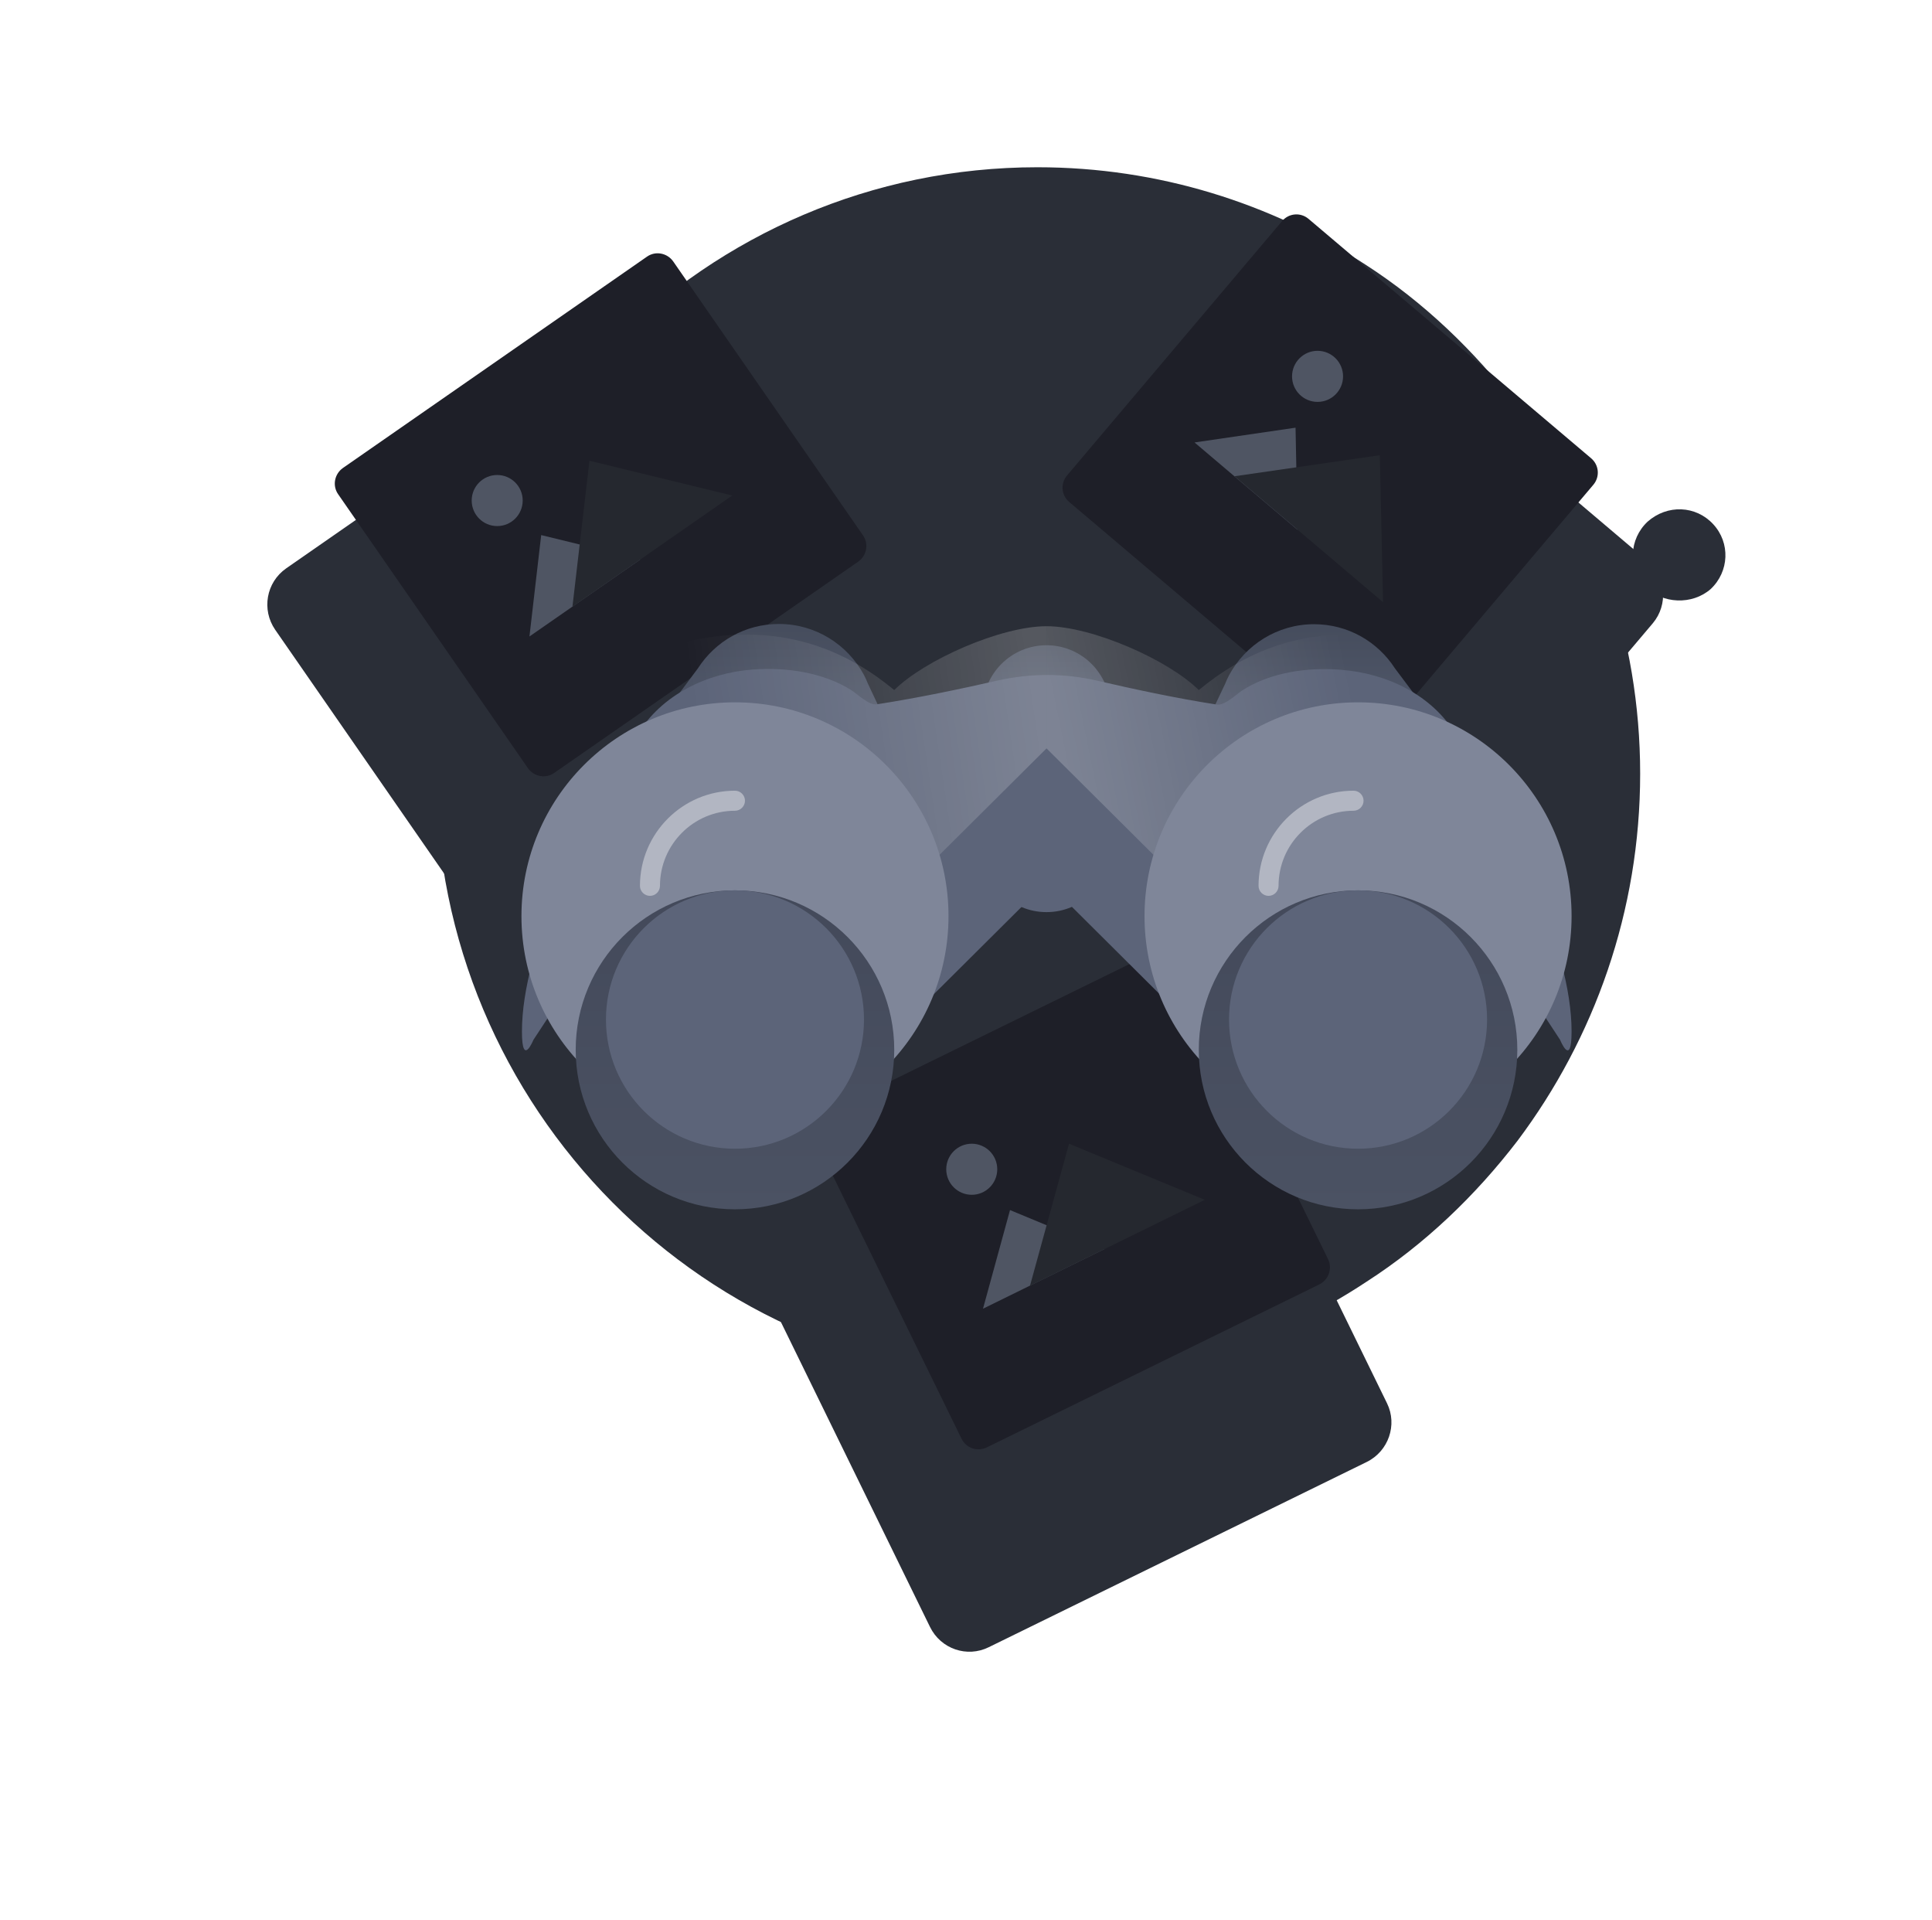 <svg width="159" height="158" viewBox="0 0 159 158" fill="none" xmlns="http://www.w3.org/2000/svg">
<path d="M134.982 63.665C134.982 74.96 131.213 85.434 124.898 93.854C121.435 98.372 117.259 102.377 112.472 105.457C104.731 110.591 95.462 113.569 85.481 113.569C58.082 113.569 35.877 91.184 35.877 63.665C35.877 36.044 58.082 13.762 85.379 13.762C95.36 13.762 104.629 16.739 112.37 21.771C117.157 24.851 121.333 28.856 124.796 33.374C131.213 41.897 134.982 52.37 134.982 63.665Z" fill="#2A2E37"/>
<path d="M140.787 48.468C142.315 47.031 142.417 44.669 140.991 43.129C139.565 41.589 137.223 41.486 135.593 42.924C134.065 44.361 133.963 46.723 135.389 48.263C136.815 49.701 139.26 49.803 140.787 48.468Z" fill="#2A2E37"/>
<g filter="url(#filter0_d)">
<path d="M75.035 49.199L46.577 68.976C44.931 70.109 42.688 69.717 41.535 68.069L22.645 40.815C21.514 39.166 21.904 36.921 23.551 35.767L52.009 15.991C53.655 14.858 55.898 15.249 57.05 16.897L75.961 44.152C77.093 45.8 76.681 48.066 75.035 49.199Z" fill="#2A2E37"/>
</g>
<path d="M70.631 46.212L45.609 63.599C44.91 64.093 43.943 63.908 43.449 63.207L27.831 40.67C27.337 39.97 27.522 39.002 28.222 38.507L53.243 21.12C53.943 20.626 54.91 20.811 55.404 21.512L71.022 44.049C71.516 44.749 71.331 45.717 70.631 46.212Z" fill="#1E1F28"/>
<path d="M52.709 46.026L43.572 52.371L44.539 44.028L52.709 46.026Z" fill="#4F5563"/>
<path d="M60.26 40.773L47.111 49.92L48.511 37.91L60.26 40.773Z" fill="#25282F"/>
<path d="M40.918 43.287C42.077 43.287 43.017 42.346 43.017 41.185C43.017 40.025 42.077 39.084 40.918 39.084C39.758 39.084 38.819 40.025 38.819 41.185C38.819 42.346 39.758 43.287 40.918 43.287Z" fill="#4F5563"/>
<g filter="url(#filter1_d)">
<path d="M109.502 66.03L83.06 43.616C81.537 42.318 81.352 40.032 82.628 38.507L104.049 13.189C105.345 11.665 107.629 11.479 109.152 12.756L135.594 35.17C137.116 36.468 137.302 38.754 136.026 40.279L114.605 65.597C113.309 67.121 111.024 67.307 109.502 66.03Z" fill="#2A2E37"/>
</g>
<path d="M111.251 61.003L87.999 41.309C87.34 40.753 87.258 39.785 87.814 39.125L105.51 18.195C106.066 17.536 107.033 17.453 107.691 18.01L130.943 37.704C131.602 38.26 131.684 39.228 131.129 39.888L113.432 60.818C112.877 61.477 111.909 61.559 111.251 61.003Z" fill="#1E1F28"/>
<path d="M106.785 43.596L98.308 36.406L106.621 35.191L106.785 43.596Z" fill="#4F5563"/>
<path d="M113.823 49.549L101.6 39.187L113.555 37.456L113.823 49.549Z" fill="#25282F"/>
<path d="M108.432 33.069C109.591 33.069 110.531 32.128 110.531 30.967C110.531 29.807 109.591 28.866 108.432 28.866C107.273 28.866 106.333 29.807 106.333 30.967C106.333 32.128 107.273 33.069 108.432 33.069Z" fill="#4F5563"/>
<g filter="url(#filter2_d)">
<path d="M112.486 109.291L81.373 124.536C79.583 125.421 77.422 124.68 76.537 122.867L61.968 93.078C61.084 91.286 61.824 89.123 63.635 88.237L94.748 72.993C96.538 72.107 98.699 72.849 99.584 74.661L114.152 104.471C115.017 106.242 114.276 108.405 112.486 109.291Z" fill="#2A2E37"/>
</g>
<path d="M108.576 105.686L81.208 119.097C80.447 119.468 79.5 119.159 79.13 118.376L67.072 93.738C66.701 92.975 67.01 92.028 67.792 91.657L95.159 78.246C95.921 77.875 96.867 78.184 97.238 78.967L109.296 103.605C109.666 104.368 109.358 105.295 108.576 105.686Z" fill="#1E1F28"/>
<path d="M90.879 102.781L80.899 107.684L83.122 99.568L90.879 102.781Z" fill="#4F5563"/>
<path d="M99.152 98.723L84.768 105.789L87.978 94.108L99.152 98.723Z" fill="#25282F"/>
<path d="M79.973 98.311C81.133 98.311 82.072 97.37 82.072 96.21C82.072 95.049 81.133 94.108 79.973 94.108C78.814 94.108 77.874 95.049 77.874 96.21C77.874 97.37 78.814 98.311 79.973 98.311Z" fill="#4F5563"/>
<g filter="url(#filter3_d)">
<path d="M86.126 52.598C89.024 52.598 91.373 50.246 91.373 47.345C91.373 44.444 89.024 42.092 86.126 42.092C83.228 42.092 80.879 44.444 80.879 47.345C80.879 50.246 83.228 52.598 86.126 52.598Z" fill="url(#paint0_linear)"/>
</g>
<g filter="url(#filter4_d)">
<path d="M72.607 47.757L71.434 45.264C71.331 45.017 71.228 44.77 71.105 44.543C69.767 42.051 67.133 40.341 64.108 40.341C61.31 40.341 58.861 41.783 57.441 43.987L55.137 47.077L56.227 47.365C56.186 47.675 56.166 48.004 56.166 48.313C56.166 52.701 59.725 56.265 64.108 56.265C68.491 56.265 72.051 52.701 72.051 48.313C72.051 48.169 72.051 48.025 72.031 47.88L72.607 47.757Z" fill="url(#paint1_linear)"/>
</g>
<g filter="url(#filter5_d)">
<path d="M99.645 47.757L100.818 45.285C100.921 45.038 101.024 44.791 101.147 44.564C102.485 42.071 105.119 40.361 108.143 40.361C110.942 40.361 113.391 41.803 114.81 44.008L117.115 47.077L116.025 47.366C116.066 47.675 116.086 48.004 116.086 48.313C116.086 52.701 112.526 56.265 108.143 56.265C103.76 56.265 100.201 52.701 100.201 48.313C100.201 48.169 100.201 48.025 100.221 47.881L99.645 47.757Z" fill="url(#paint2_linear)"/>
</g>
<g filter="url(#filter6_d)">
<path d="M129.338 73.879C129.338 76.907 128.392 74.558 128.392 74.558L121.272 63.722L100.139 69.944L95.839 71.201L86.147 61.559L76.455 71.201L51.021 63.722L43.902 74.558C43.902 74.558 42.955 76.886 42.955 73.879C42.955 66.915 47.955 56.945 52.421 49.508C54.417 46.171 58.162 44.378 61.948 44.09C64.664 43.884 67.751 44.317 70.076 45.8C70.57 46.109 71.516 47.056 72.154 46.953C75.632 46.418 79.294 45.635 82.011 45.017C84.789 44.378 87.669 44.378 90.427 45.038C93.102 45.656 96.682 46.438 100.139 46.974C100.777 47.077 101.724 46.15 102.218 45.82C104.543 44.317 107.629 43.884 110.346 44.111C114.132 44.399 117.877 46.171 119.873 49.529C124.338 56.965 129.338 66.915 129.338 73.879Z" fill="url(#paint3_linear)"/>
</g>
<path opacity="0.2" d="M114.831 60.406L100.118 69.964L95.818 71.221L86.126 61.58V51.527C89.892 51.527 96.168 54.308 98.657 56.78C102.073 53.958 107.218 51.177 114.831 52.598C122.445 53.999 114.831 60.406 114.831 60.406Z" fill="url(#paint4_linear)"/>
<path opacity="0.2" d="M57.421 60.406L72.134 69.964L76.434 71.221L86.126 61.58V51.527C82.361 51.527 76.085 54.308 73.595 56.78C70.179 53.958 65.034 51.177 57.421 52.598C49.807 53.999 57.421 60.406 57.421 60.406Z" fill="url(#paint5_linear)"/>
<g filter="url(#filter7_d)">
<path d="M86.126 64.052C89.024 64.052 91.373 61.7 91.373 58.799C91.373 55.898 89.024 53.546 86.126 53.546C83.228 53.546 80.879 55.898 80.879 58.799C80.879 61.7 83.228 64.052 86.126 64.052Z" fill="url(#paint6_linear)"/>
</g>
<path d="M60.487 92.975C70.192 92.975 78.06 85.099 78.06 75.382C78.06 65.666 70.192 57.789 60.487 57.789C50.782 57.789 42.914 65.666 42.914 75.382C42.914 85.099 50.782 92.975 60.487 92.975Z" fill="#7F8699"/>
<g filter="url(#filter8_d)">
<path d="M60.487 88.505C67.726 88.505 73.595 82.63 73.595 75.382C73.595 68.135 67.726 62.26 60.487 62.26C53.248 62.26 47.379 68.135 47.379 75.382C47.379 82.63 53.248 88.505 60.487 88.505Z" fill="url(#paint7_linear)"/>
</g>
<g filter="url(#filter9_d)">
<path d="M60.487 83.52C66.351 83.52 71.105 78.76 71.105 72.89C71.105 67.019 66.351 62.26 60.487 62.26C54.623 62.26 49.869 67.019 49.869 72.89C49.869 78.76 54.623 83.52 60.487 83.52Z" fill="url(#paint8_linear)"/>
</g>
<path opacity="0.4" d="M53.491 73.714C53.038 73.714 52.667 73.343 52.667 72.89C52.667 68.564 56.186 65.061 60.487 65.061C60.94 65.061 61.31 65.432 61.31 65.886C61.31 66.339 60.94 66.71 60.487 66.71C57.071 66.71 54.314 69.491 54.314 72.89C54.314 73.343 53.943 73.714 53.491 73.714Z" fill="white"/>
<path d="M111.765 92.975C121.471 92.975 129.338 85.099 129.338 75.382C129.338 65.666 121.471 57.789 111.765 57.789C102.06 57.789 94.192 65.666 94.192 75.382C94.192 85.099 102.06 92.975 111.765 92.975Z" fill="#7F8699"/>
<g filter="url(#filter10_d)">
<path d="M111.765 88.505C119.005 88.505 124.873 82.63 124.873 75.382C124.873 68.135 119.005 62.26 111.765 62.26C104.526 62.26 98.658 68.135 98.658 75.382C98.658 82.63 104.526 88.505 111.765 88.505Z" fill="url(#paint9_linear)"/>
</g>
<g filter="url(#filter11_d)">
<path d="M111.765 83.52C117.629 83.52 122.383 78.76 122.383 72.89C122.383 67.019 117.629 62.26 111.765 62.26C105.901 62.26 101.147 67.019 101.147 72.89C101.147 78.76 105.901 83.52 111.765 83.52Z" fill="url(#paint10_linear)"/>
</g>
<path opacity="0.4" d="M112.218 65.886C112.218 65.432 111.848 65.061 111.395 65.061C107.074 65.061 103.576 68.584 103.576 72.89C103.576 73.343 103.946 73.714 104.399 73.714C104.851 73.714 105.222 73.343 105.222 72.89C105.222 69.47 108 66.71 111.395 66.71C111.848 66.71 112.218 66.339 112.218 65.886Z" fill="white"/>
<defs>
<filter id="filter0_d" x="0" y="4.345" width="98.6" height="98.277" filterUnits="userSpaceOnUse" color-interpolation-filters="sRGB">
<feFlood flood-opacity="0" result="BackgroundImageFix"/>
<feColorMatrix in="SourceAlpha" type="matrix" values="0 0 0 0 0 0 0 0 0 0 0 0 0 0 0 0 0 0 127 0" result="hardAlpha"/>
<feOffset dy="11"/>
<feGaussianBlur stdDeviation="11"/>
<feColorMatrix type="matrix" values="0 0 0 0 0 0 0 0 0 0 0 0 0 0 0 0 0 0 0.27 0"/>
<feBlend mode="normal" in2="BackgroundImageFix" result="effect1_dropShadow"/>
<feBlend mode="normal" in="SourceGraphic" in2="effect1_dropShadow" result="shape"/>
</filter>
<filter id="filter1_d" x="59.782" y="0.909" width="99.09" height="98.968" filterUnits="userSpaceOnUse" color-interpolation-filters="sRGB">
<feFlood flood-opacity="0" result="BackgroundImageFix"/>
<feColorMatrix in="SourceAlpha" type="matrix" values="0 0 0 0 0 0 0 0 0 0 0 0 0 0 0 0 0 0 127 0" result="hardAlpha"/>
<feOffset dy="11"/>
<feGaussianBlur stdDeviation="11"/>
<feColorMatrix type="matrix" values="0 0 0 0 0 0 0 0 0 0 0 0 0 0 0 0 0 0 0.27 0"/>
<feBlend mode="normal" in2="BackgroundImageFix" result="effect1_dropShadow"/>
<feBlend mode="normal" in="SourceGraphic" in2="effect1_dropShadow" result="shape"/>
</filter>
<filter id="filter2_d" x="39.595" y="61.619" width="96.918" height="96.29" filterUnits="userSpaceOnUse" color-interpolation-filters="sRGB">
<feFlood flood-opacity="0" result="BackgroundImageFix"/>
<feColorMatrix in="SourceAlpha" type="matrix" values="0 0 0 0 0 0 0 0 0 0 0 0 0 0 0 0 0 0 127 0" result="hardAlpha"/>
<feOffset dy="11"/>
<feGaussianBlur stdDeviation="11"/>
<feColorMatrix type="matrix" values="0 0 0 0 0 0 0 0 0 0 0 0 0 0 0 0 0 0 0.27 0"/>
<feBlend mode="normal" in2="BackgroundImageFix" result="effect1_dropShadow"/>
<feBlend mode="normal" in="SourceGraphic" in2="effect1_dropShadow" result="shape"/>
</filter>
<filter id="filter3_d" x="58.879" y="31.092" width="54.495" height="54.506" filterUnits="userSpaceOnUse" color-interpolation-filters="sRGB">
<feFlood flood-opacity="0" result="BackgroundImageFix"/>
<feColorMatrix in="SourceAlpha" type="matrix" values="0 0 0 0 0 0 0 0 0 0 0 0 0 0 0 0 0 0 127 0" result="hardAlpha"/>
<feOffset dy="11"/>
<feGaussianBlur stdDeviation="11"/>
<feColorMatrix type="matrix" values="0 0 0 0 0 0 0 0 0 0 0 0 0 0 0 0 0 0 0.27 0"/>
<feBlend mode="normal" in2="BackgroundImageFix" result="effect1_dropShadow"/>
<feBlend mode="normal" in="SourceGraphic" in2="effect1_dropShadow" result="shape"/>
</filter>
<filter id="filter4_d" x="33.137" y="29.341" width="61.47" height="59.924" filterUnits="userSpaceOnUse" color-interpolation-filters="sRGB">
<feFlood flood-opacity="0" result="BackgroundImageFix"/>
<feColorMatrix in="SourceAlpha" type="matrix" values="0 0 0 0 0 0 0 0 0 0 0 0 0 0 0 0 0 0 127 0" result="hardAlpha"/>
<feOffset dy="11"/>
<feGaussianBlur stdDeviation="11"/>
<feColorMatrix type="matrix" values="0 0 0 0 0 0 0 0 0 0 0 0 0 0 0 0 0 0 0.27 0"/>
<feBlend mode="normal" in2="BackgroundImageFix" result="effect1_dropShadow"/>
<feBlend mode="normal" in="SourceGraphic" in2="effect1_dropShadow" result="shape"/>
</filter>
<filter id="filter5_d" x="77.645" y="29.361" width="61.47" height="59.904" filterUnits="userSpaceOnUse" color-interpolation-filters="sRGB">
<feFlood flood-opacity="0" result="BackgroundImageFix"/>
<feColorMatrix in="SourceAlpha" type="matrix" values="0 0 0 0 0 0 0 0 0 0 0 0 0 0 0 0 0 0 127 0" result="hardAlpha"/>
<feOffset dy="11"/>
<feGaussianBlur stdDeviation="11"/>
<feColorMatrix type="matrix" values="0 0 0 0 0 0 0 0 0 0 0 0 0 0 0 0 0 0 0.27 0"/>
<feBlend mode="normal" in2="BackgroundImageFix" result="effect1_dropShadow"/>
<feBlend mode="normal" in="SourceGraphic" in2="effect1_dropShadow" result="shape"/>
</filter>
<filter id="filter6_d" x="20.955" y="33.042" width="130.383" height="75.385" filterUnits="userSpaceOnUse" color-interpolation-filters="sRGB">
<feFlood flood-opacity="0" result="BackgroundImageFix"/>
<feColorMatrix in="SourceAlpha" type="matrix" values="0 0 0 0 0 0 0 0 0 0 0 0 0 0 0 0 0 0 127 0" result="hardAlpha"/>
<feOffset dy="11"/>
<feGaussianBlur stdDeviation="11"/>
<feColorMatrix type="matrix" values="0 0 0 0 0 0 0 0 0 0 0 0 0 0 0 0 0 0 0.27 0"/>
<feBlend mode="normal" in2="BackgroundImageFix" result="effect1_dropShadow"/>
<feBlend mode="normal" in="SourceGraphic" in2="effect1_dropShadow" result="shape"/>
</filter>
<filter id="filter7_d" x="58.879" y="42.546" width="54.495" height="54.506" filterUnits="userSpaceOnUse" color-interpolation-filters="sRGB">
<feFlood flood-opacity="0" result="BackgroundImageFix"/>
<feColorMatrix in="SourceAlpha" type="matrix" values="0 0 0 0 0 0 0 0 0 0 0 0 0 0 0 0 0 0 127 0" result="hardAlpha"/>
<feOffset dy="11"/>
<feGaussianBlur stdDeviation="11"/>
<feColorMatrix type="matrix" values="0 0 0 0 0 0 0 0 0 0 0 0 0 0 0 0 0 0 0.27 0"/>
<feBlend mode="normal" in2="BackgroundImageFix" result="effect1_dropShadow"/>
<feBlend mode="normal" in="SourceGraphic" in2="effect1_dropShadow" result="shape"/>
</filter>
<filter id="filter8_d" x="25.379" y="51.26" width="70.215" height="70.245" filterUnits="userSpaceOnUse" color-interpolation-filters="sRGB">
<feFlood flood-opacity="0" result="BackgroundImageFix"/>
<feColorMatrix in="SourceAlpha" type="matrix" values="0 0 0 0 0 0 0 0 0 0 0 0 0 0 0 0 0 0 127 0" result="hardAlpha"/>
<feOffset dy="11"/>
<feGaussianBlur stdDeviation="11"/>
<feColorMatrix type="matrix" values="0 0 0 0 0 0 0 0 0 0 0 0 0 0 0 0 0 0 0.27 0"/>
<feBlend mode="normal" in2="BackgroundImageFix" result="effect1_dropShadow"/>
<feBlend mode="normal" in="SourceGraphic" in2="effect1_dropShadow" result="shape"/>
</filter>
<filter id="filter9_d" x="27.869" y="51.26" width="65.236" height="65.26" filterUnits="userSpaceOnUse" color-interpolation-filters="sRGB">
<feFlood flood-opacity="0" result="BackgroundImageFix"/>
<feColorMatrix in="SourceAlpha" type="matrix" values="0 0 0 0 0 0 0 0 0 0 0 0 0 0 0 0 0 0 127 0" result="hardAlpha"/>
<feOffset dy="11"/>
<feGaussianBlur stdDeviation="11"/>
<feColorMatrix type="matrix" values="0 0 0 0 0 0 0 0 0 0 0 0 0 0 0 0 0 0 0.27 0"/>
<feBlend mode="normal" in2="BackgroundImageFix" result="effect1_dropShadow"/>
<feBlend mode="normal" in="SourceGraphic" in2="effect1_dropShadow" result="shape"/>
</filter>
<filter id="filter10_d" x="76.658" y="51.26" width="70.215" height="70.245" filterUnits="userSpaceOnUse" color-interpolation-filters="sRGB">
<feFlood flood-opacity="0" result="BackgroundImageFix"/>
<feColorMatrix in="SourceAlpha" type="matrix" values="0 0 0 0 0 0 0 0 0 0 0 0 0 0 0 0 0 0 127 0" result="hardAlpha"/>
<feOffset dy="11"/>
<feGaussianBlur stdDeviation="11"/>
<feColorMatrix type="matrix" values="0 0 0 0 0 0 0 0 0 0 0 0 0 0 0 0 0 0 0.27 0"/>
<feBlend mode="normal" in2="BackgroundImageFix" result="effect1_dropShadow"/>
<feBlend mode="normal" in="SourceGraphic" in2="effect1_dropShadow" result="shape"/>
</filter>
<filter id="filter11_d" x="79.147" y="51.26" width="65.236" height="65.26" filterUnits="userSpaceOnUse" color-interpolation-filters="sRGB">
<feFlood flood-opacity="0" result="BackgroundImageFix"/>
<feColorMatrix in="SourceAlpha" type="matrix" values="0 0 0 0 0 0 0 0 0 0 0 0 0 0 0 0 0 0 127 0" result="hardAlpha"/>
<feOffset dy="11"/>
<feGaussianBlur stdDeviation="11"/>
<feColorMatrix type="matrix" values="0 0 0 0 0 0 0 0 0 0 0 0 0 0 0 0 0 0 0.27 0"/>
<feBlend mode="normal" in2="BackgroundImageFix" result="effect1_dropShadow"/>
<feBlend mode="normal" in="SourceGraphic" in2="effect1_dropShadow" result="shape"/>
</filter>
<linearGradient id="paint0_linear" x1="86.123" y1="41.849" x2="86.123" y2="52.711" gradientUnits="userSpaceOnUse">
<stop stop-color="#454C5C"/>
<stop offset="0.996" stop-color="#5C6479"/>
</linearGradient>
<linearGradient id="paint1_linear" x1="63.866" y1="39.972" x2="63.866" y2="56.437" gradientUnits="userSpaceOnUse">
<stop stop-color="#454C5C"/>
<stop offset="0.996" stop-color="#5C6479"/>
</linearGradient>
<linearGradient id="paint2_linear" x1="108.374" y1="39.993" x2="108.374" y2="56.437" gradientUnits="userSpaceOnUse">
<stop stop-color="#454C5C"/>
<stop offset="0.996" stop-color="#5C6479"/>
</linearGradient>
<linearGradient id="paint3_linear" x1="86.119" y1="43.316" x2="86.119" y2="75.765" gradientUnits="userSpaceOnUse">
<stop stop-color="#5C6479"/>
<stop offset="0.996" stop-color="#5C6479"/>
</linearGradient>
<linearGradient id="paint4_linear" x1="111.561" y1="57.969" x2="87.64" y2="62.838" gradientUnits="userSpaceOnUse">
<stop offset="0.003" stop-color="white" stop-opacity="0"/>
<stop offset="1" stop-color="white"/>
</linearGradient>
<linearGradient id="paint5_linear" x1="56.966" y1="57.969" x2="84.662" y2="53.847" gradientUnits="userSpaceOnUse">
<stop offset="0.003" stop-color="white" stop-opacity="0"/>
<stop offset="1" stop-color="white"/>
</linearGradient>
<linearGradient id="paint6_linear" x1="86.123" y1="53.303" x2="86.123" y2="64.165" gradientUnits="userSpaceOnUse">
<stop stop-color="#5C6479"/>
<stop offset="0.996" stop-color="#5C6479"/>
</linearGradient>
<linearGradient id="paint7_linear" x1="60.479" y1="61.653" x2="60.479" y2="88.788" gradientUnits="userSpaceOnUse">
<stop stop-color="#43495A"/>
<stop offset="0.996" stop-color="#4B5263"/>
</linearGradient>
<linearGradient id="paint8_linear" x1="60.48" y1="61.768" x2="60.48" y2="83.749" gradientUnits="userSpaceOnUse">
<stop stop-color="#5C6479"/>
<stop offset="0.996" stop-color="#5C6479"/>
</linearGradient>
<linearGradient id="paint9_linear" x1="111.757" y1="61.653" x2="111.757" y2="88.788" gradientUnits="userSpaceOnUse">
<stop stop-color="#43495A"/>
<stop offset="0.996" stop-color="#4B5263"/>
</linearGradient>
<linearGradient id="paint10_linear" x1="111.758" y1="61.768" x2="111.758" y2="83.749" gradientUnits="userSpaceOnUse">
<stop stop-color="#5C6479"/>
<stop offset="0.996" stop-color="#5C6479"/>
</linearGradient>
</defs>
</svg>
